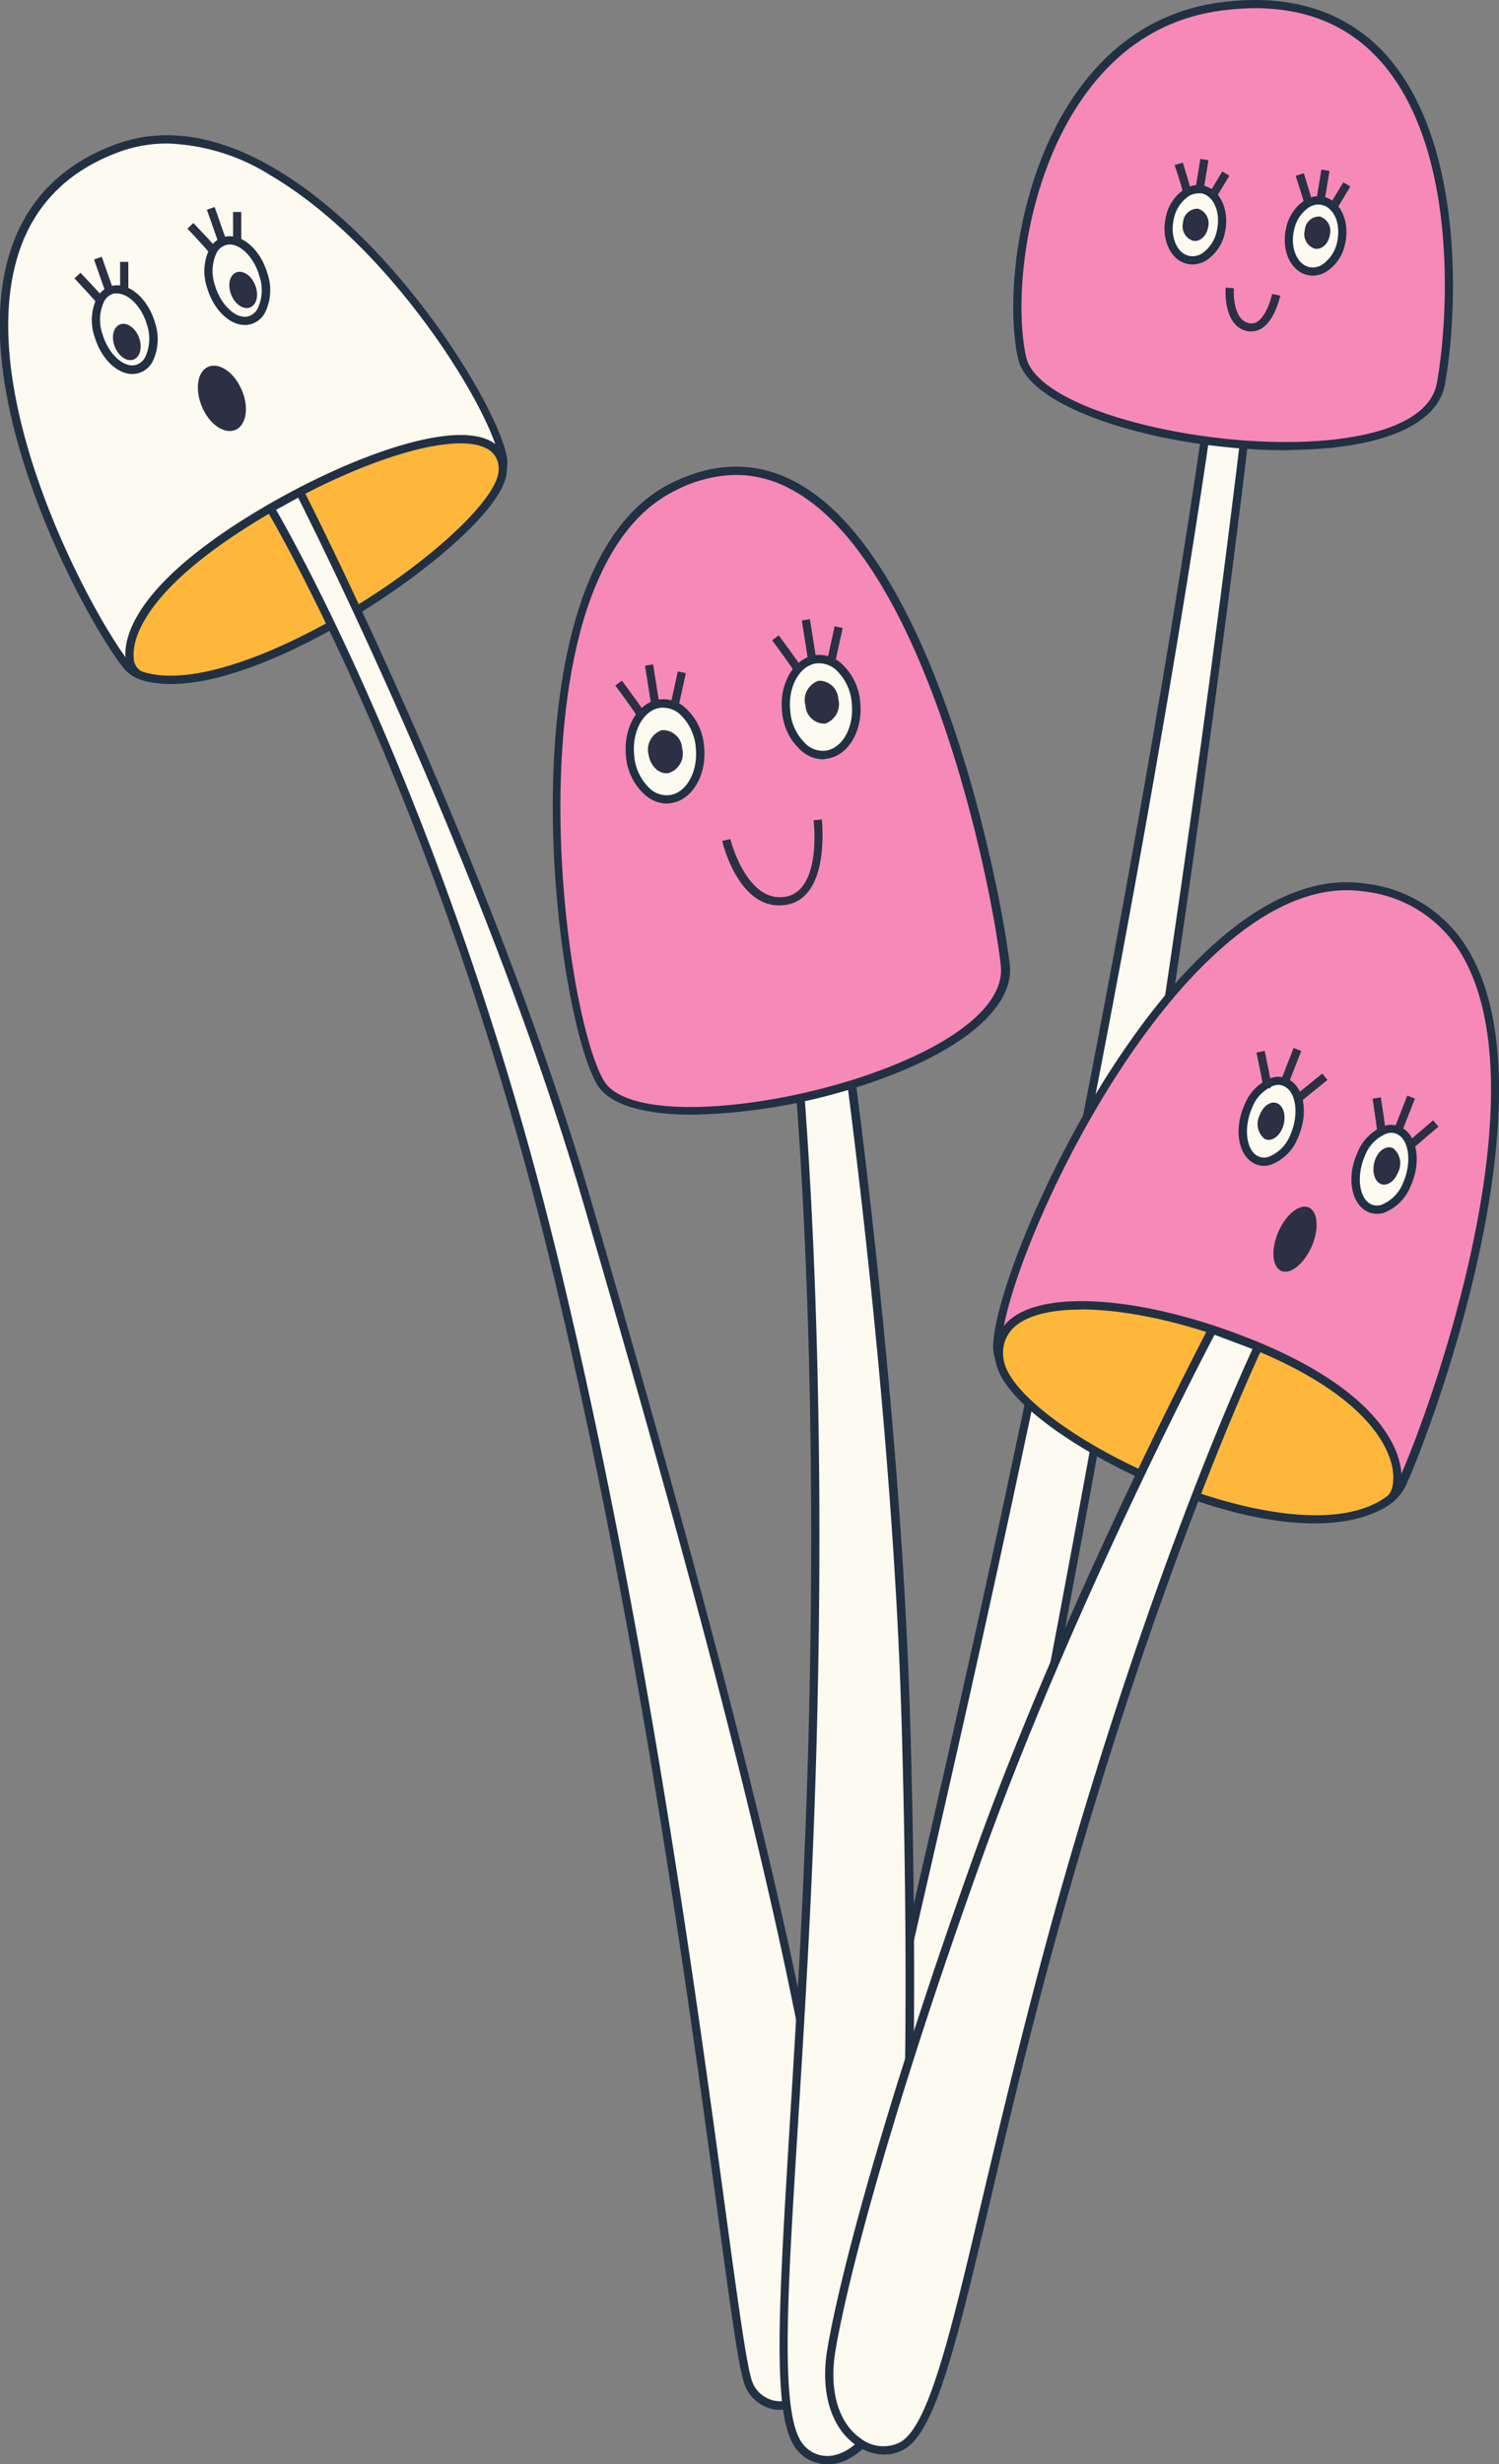 <svg xmlns="http://www.w3.org/2000/svg" viewBox="0 0 182.39 299.65"><rect x="0" y="0" width="182.39" height="299.65" fill="#808080" stroke="none"/><defs><style>.cls-1{fill:#fdfbef;}.cls-2{fill:#213043;}.cls-3{fill:#feb73b;}.cls-4{fill:#f789b6;}.cls-5{fill:#2b3044;}</style></defs><g id="Слой_2" data-name="Слой 2"><g id="Layer_1" data-name="Layer 1"><path class="cls-1" d="M61.25,55.81c-1.34-8.65-25.79-45.66-47-37.76-28,10.41-5.51,54.43,1.14,62.83S62.59,64.46,61.25,55.81Z"/><path class="cls-2" d="M20,83.09c-2.12,0-3.92-.52-5-1.9C10.61,75.68-4,49.23,1,31.4c1.86-6.65,6.24-11.3,13-13.82,5.87-2.18,12.4-1.21,19.39,2.89,15.11,8.86,27.4,29.34,28.31,35.27S46.66,73.57,32.82,79.62C29.33,81.14,24.08,83.09,20,83.09Zm.38-65.64a16.86,16.86,0,0,0-6,1.07C7.93,20.92,3.76,25.34,2,31.67c-4.88,17.46,9.47,43.48,13.76,48.9,2,2.56,8.1,1.88,16.67-1.87,14.51-6.34,29.07-18.06,28.34-22.81-.9-5.79-13-25.84-27.84-34.56A25.05,25.05,0,0,0,20.36,17.45Z"/><path class="cls-3" d="M16.94,82.06c-1.92-.71-3.86-8.3,14.44-19.35,14-8.45,29.85-12.94,29.79-5.54S29.14,86.6,16.94,82.06Z"/><path class="cls-2" d="M20.81,83.18a11.79,11.79,0,0,1-4-.65h0A2.75,2.75,0,0,1,15.28,80c-.22-2.33.88-8.72,15.84-17.75,10.54-6.37,23.77-11.35,28.67-8.56a3.72,3.72,0,0,1,1.88,3.46c0,3.88-7.52,10.4-13.91,14.8C39.69,77.54,28.6,83.18,20.81,83.18Zm-3.7-1.59c6.7,2.49,19.94-3.44,30.08-10.43,7.91-5.44,13.45-11.2,13.48-14a2.69,2.69,0,0,0-1.38-2.58c-4-2.26-15.85,1.41-27.65,8.54-14.88,9-15.52,15.14-15.37,16.81a1.93,1.93,0,0,0,.84,1.65Z"/><path class="cls-1" d="M32.9,61.81s20.82,34.55,34.73,92.28c14.94,62,21.06,127.59,23.29,135.23,1.23,4.2,8,6.51,10.17-7.46C104.4,260.58,82.73,185,71.53,146.44c-12.2-42-35-86.61-35-86.61Z"/><path class="cls-2" d="M94.72,293.05a4.71,4.71,0,0,1-4.28-3.59c-.68-2.33-1.69-9.74-3.21-21C83.62,242,77.59,197.57,67.14,154.21c-13.72-57-34.46-91.8-34.67-92.14l-.27-.45,4.51-2.47.23.46c.23.44,23,45.15,35.07,86.69,15.37,52.87,32.62,116.06,29.58,135.64-1.51,9.72-5.15,11-6.64,11.1ZM33.59,62c2.47,4.25,21.6,38.32,34.53,92,10.46,43.42,16.49,87.85,20.1,114.4,1.46,10.77,2.52,18.55,3.18,20.81A3.66,3.66,0,0,0,94.89,292c2.6-.17,4.74-4,5.71-10.26,3.39-21.87-19.69-101.29-29.55-135.2C59.66,107.39,38.72,65.36,36.28,60.52Z"/><path class="cls-1" d="M147.33,48.29S141.08,95.46,124.71,173c-14.1,66.75-26.21,109.9-24.45,118.6,1.16,5.72,7.62,2.82,12.1-14.34s12.89-56.61,22.3-109.2C144.91,110.72,152.1,47.92,152.1,47.92Z"/><path class="cls-2" d="M102.56,294.77h-.07c-1.34,0-2.33-1.16-2.72-3.07-1.14-5.62,3.18-24.36,10.32-55.41,4-17.33,9-38.91,14.13-63.39C140.4,96.26,146.77,48.69,146.83,48.22l0-.4,5.79-.44-.07.6c-.07.63-7.31,63.47-17.45,120.16-10,55.74-18.25,93.69-22.31,109.25C109.49,290.23,105.22,294.77,102.56,294.77Zm45.21-246c-.65,4.77-7.17,51.41-22.58,124.34-5.17,24.5-10.13,46.08-14.12,63.42-6.87,29.85-11.41,49.58-10.32,55,.17.83.62,2.23,1.77,2.27h0c2.4,0,6.32-5.19,9.3-16.64,4.06-15.53,12.33-53.45,22.3-109.16,9.6-53.69,16.6-112.91,17.37-119.5Z"/><path class="cls-4" d="M124.38,43.57C122,33.19,126.32,3.66,148.63.78c29.45-3.81,29.14,32.94,26.67,46S126.77,54,124.38,43.57Z"/><path class="cls-2" d="M156.39,54.75c-14.12,0-31-4.68-32.5-11.07h0c-1.55-6.74-.4-21.66,7-32.3C135.37,5,141.31,1.22,148.57.28c8.3-1.08,14.94,1,19.72,6,10.37,11,8.93,33,7.5,40.54-.91,4.81-7.54,7.68-18.19,7.89ZM152.72,1a31.32,31.32,0,0,0-4,.27c-7,.9-12.68,4.5-17,10.68-7.23,10.39-8.36,24.94-6.85,31.51h0c1.39,6,19,10.55,32.71,10.28,10.13-.2,16.41-2.78,17.23-7.08,1.4-7.41,2.84-29-7.24-39.66C163.81,3,158.82,1,152.72,1Z"/><path class="cls-1" d="M96.64,124.77s3.75,33.37,2.18,88.41c-1.36,47.37-6,78.09-1.65,84.16,2.88,4,10.35,1.75,11.78-10.46s2.33-40.2,1.25-77.49c-1.19-40.63-7.6-85-7.6-85Z"/><path class="cls-2" d="M100.62,299.65a4.67,4.67,0,0,1-3.85-2c-2.88-4-2-17.34-.67-39.46.76-12.31,1.72-27.63,2.22-45,1.55-54.36-2.14-88-2.18-88.34l-.06-.52,7-.47.06.46c.07.45,6.44,44.89,7.61,85.09,1.15,39.52,0,66.48-1.25,77.56-1,8.05-4.49,11.75-7.49,12.53A5.2,5.2,0,0,1,100.62,299.65ZM97.19,125.23c.46,4.46,3.58,37.19,2.13,88-.5,17.39-1.46,32.72-2.22,45-1.32,21.15-2.19,35.12.48,38.82a3.77,3.77,0,0,0,4.13,1.46c2.68-.7,5.86-4.14,6.74-11.68,1.3-11.05,2.4-37.95,1.25-77.42-1.11-37.95-6.85-79.69-7.53-84.52Z"/><path class="cls-4" d="M73.07,131.6c-5.32-9-11.65-62,8.68-72.32,26.82-13.6,39.09,44.87,40.57,58.07S78.38,140.64,73.07,131.6Z"/><path class="cls-2" d="M84.25,135.55c-5.66,0-10.1-1.12-11.61-3.69h0c-3.82-6.49-8.48-36.51-2.57-56.69,2.41-8.2,6.26-13.7,11.45-16.34,5.37-2.72,10.53-2.78,15.34-.18,17,9.14,24.9,49.22,26,58.65.59,5.26-5.94,10.7-17.47,14.54A70.79,70.79,0,0,1,84.25,135.55Zm5.33-77.8a16.69,16.69,0,0,0-7.6,2c-4.94,2.5-8.63,7.79-11,15.72-5.84,19.94-1.28,49.52,2.47,55.9h0c2.91,5,19,3.73,31.53-.46,11-3.68,17.33-8.72,16.79-13.48-1-9.33-8.86-48.94-25.43-57.88A14.13,14.13,0,0,0,89.58,57.75Z"/><path class="cls-4" d="M121.34,163.7c.14-10.69,22.46-59.09,44.73-55.79,29.38,4.35,10,60.54,4.5,72.47S121.2,174.4,121.34,163.7Z"/><path class="cls-2" d="M161.5,184.84a40.66,40.66,0,0,1-8.73-1.11c-14.54-3.27-32-12.94-31.93-20h0c.1-7.64,12.21-36.45,27.76-49.7,6.1-5.19,12-7.4,17.55-6.58a16.73,16.73,0,0,1,12.92,8.82c9.55,17.61-4.15,55.83-8,64.35C169.73,183.4,166.44,184.84,161.5,184.84Zm-39.66-21.13c-.08,6.46,17.06,15.87,31.15,19,9.18,2.07,15.42,1.13,17.12-2.58,3.86-8.43,17.44-46.21,8.08-63.45A15.75,15.75,0,0,0,166,108.41c-5.25-.78-10.88,1.36-16.75,6.36-15.36,13.07-27.31,41.43-27.41,48.94Z"/><path class="cls-3" d="M169.16,182.24c1.81-1.4,2.69-11-17.09-18.92-15.1-6-31.55-6.82-30.46,2S157.62,191.16,169.16,182.24Z"/><path class="cls-2" d="M159.94,185.25c-5.26,0-11.77-1.5-18.9-4.47-9.44-3.93-19.31-10.49-19.92-15.42a5.19,5.19,0,0,1,2-5.07c4.57-3.52,16.55-2.47,29.14,2.57,15.29,6.12,17.82,13.08,18.2,15.79.3,2.14-.35,3.48-1,4h0C167.2,184.39,163.93,185.25,159.94,185.25Zm-28.42-26c-3.44,0-6.17.61-7.79,1.86a4.24,4.24,0,0,0-1.62,4.15c.49,3.95,8.79,10.24,19.31,14.62,9.43,3.92,21.59,6.5,27.43,2h0c.38-.29.86-1.35.62-3.05-.35-2.54-2.78-9.08-17.58-15C144.43,160.81,137.06,159.23,131.52,159.23Z"/><path class="cls-1" d="M153.16,163.77s-11.87,24.75-24,67.88c-10.46,37.13-13.59,62.33-19.3,65.73-3.75,2.23-10.35-1.72-8.69-11.61s7.73-31.86,18-60.43c11.21-31.15,28.36-63.66,28.36-63.66Z"/><path class="cls-2" d="M107.6,298.48a6,6,0,0,1-3.39-1.1c-3.09-2.11-4.42-6.48-3.55-11.69,1.51-9,7.14-30.22,18-60.52,11.09-30.83,28.22-63.39,28.39-63.72l.21-.39,6.53,2.43-.23.49c-.12.25-12,25.22-24,67.8-3.84,13.62-6.72,25.77-9,35.54-4.17,17.6-6.69,28.22-10.48,30.49A4.94,4.94,0,0,1,107.6,298.48Zm40.18-136.17c-2,3.77-17.72,34.26-28.13,63.19-10.89,30.25-16.5,51.42-18,60.36-.81,4.81.36,8.81,3.12,10.7a4.49,4.49,0,0,0,4.82.39c3.44-2.05,6.06-13.11,10-29.86,2.32-9.78,5.21-21.95,9-35.58,11.09-39.38,22.09-63.75,23.81-67.46Z"/><path class="cls-5" d="M152.3,40.29a2.15,2.15,0,0,1-.43,0c-3.09-.55-2.75-5.13-2.74-5.32l1,.08s-.28,3.87,1.91,4.26c1.88.33,2.74-3.52,2.75-3.56l1,.2C155.73,36.1,154.85,40.29,152.3,40.29Z"/><path class="cls-1" d="M85.18,90.9c.31,3.21-1.34,6-3.69,6.3S77,95.08,76.66,91.87s1.34-6,3.69-6.29S84.86,87.69,85.18,90.9Z"/><path class="cls-2" d="M81.13,97.72a4.07,4.07,0,0,1-2.58-1,7,7,0,0,1-2.39-4.83c-.34-3.47,1.51-6.54,4.13-6.84a4,4,0,0,1,3,.94,7,7,0,0,1,2.38,4.84h0c.35,3.47-1.5,6.54-4.12,6.84Zm-.42-11.66H80.4c-2.07.24-3.53,2.82-3.24,5.76a6.15,6.15,0,0,0,2,4.15,3,3,0,0,0,2.26.72c2.07-.23,3.53-2.81,3.24-5.75a6.19,6.19,0,0,0-2-4.15A3.11,3.11,0,0,0,80.71,86.06Z"/><path class="cls-1" d="M104.16,85.51c.32,3.21-1.33,6-3.68,6.3S96,89.69,95.65,86.48s1.33-6,3.68-6.3S103.84,82.3,104.16,85.51Z"/><path class="cls-2" d="M100.11,92.33a4.06,4.06,0,0,1-2.57-1,7.09,7.09,0,0,1-2.39-4.83c-.34-3.47,1.51-6.54,4.13-6.84a4,4,0,0,1,3,.94,7.09,7.09,0,0,1,2.39,4.83c.34,3.48-1.51,6.54-4.13,6.84A3,3,0,0,1,100.11,92.33Zm-.42-11.67-.3,0c-2.08.24-3.53,2.82-3.24,5.75a6.13,6.13,0,0,0,2,4.15,3,3,0,0,0,2.25.73c2.08-.24,3.53-2.82,3.24-5.75h0a6.13,6.13,0,0,0-2-4.15A3.08,3.08,0,0,0,99.69,80.66Z"/><path class="cls-5" d="M83,91a2.49,2.49,0,0,1-1.61,3c-1.13.22-2.23-.77-2.47-2.21a2.5,2.5,0,0,1,1.61-3A2.35,2.35,0,0,1,83,91Z"/><path class="cls-5" d="M102,85a2.49,2.49,0,0,1-1.61,3A2.34,2.34,0,0,1,98,85.78a2.47,2.47,0,0,1,1.61-3A2.33,2.33,0,0,1,102,85Z"/><path class="cls-5" d="M94.79,110.1c-5,0-6.84-7.5-6.92-7.84l1-.23c0,.08,2,7.91,6.77,7C100,108.19,99,99.84,99,99.75l1-.11c0,.38,1,9.36-4.22,10.37A5.92,5.92,0,0,1,94.79,110.1Z"/><rect class="cls-5" x="99.45" y="77.83" width="4.26" height="1" transform="translate(3.33 160.8) rotate(-77.64)"/><path class="cls-1" d="M148.55,28.15c-.53,2.34-2.35,3.88-4.07,3.43s-2.68-2.71-2.15-5.06,2.36-3.88,4.08-3.43S149.09,25.8,148.55,28.15Z"/><path class="cls-2" d="M145.09,32.16a2.62,2.62,0,0,1-.73-.1c-2-.51-3.1-3.05-2.51-5.65a5.27,5.27,0,0,1,2.26-3.4,3.06,3.06,0,0,1,2.42-.41c2,.52,3.1,3.06,2.51,5.66h0a5.27,5.27,0,0,1-2.26,3.4A3.27,3.27,0,0,1,145.09,32.16Zm.71-8.65a2.27,2.27,0,0,0-1.17.35,4.38,4.38,0,0,0-1.81,2.77c-.47,2.08.33,4.09,1.79,4.47a2.11,2.11,0,0,0,1.65-.29A4.38,4.38,0,0,0,148.07,28h0c.47-2.08-.33-4.09-1.79-4.47A2,2,0,0,0,145.8,23.51Z"/><path class="cls-1" d="M163.19,29.5c-.53,2.35-2.36,3.89-4.07,3.44s-2.69-2.72-2.15-5.06S159.32,24,161,24.44,163.72,27.16,163.19,29.5Z"/><path class="cls-2" d="M159.73,33.52a3.07,3.07,0,0,1-.74-.1c-2-.52-3.1-3.05-2.51-5.65a5.3,5.3,0,0,1,2.26-3.41,3.1,3.1,0,0,1,2.42-.4c2,.52,3.1,3.05,2.51,5.66a5.27,5.27,0,0,1-2.26,3.4A3.24,3.24,0,0,1,159.73,33.52Zm.7-8.65a2.2,2.2,0,0,0-1.17.35A4.35,4.35,0,0,0,157.45,28c-.47,2.08.33,4.08,1.79,4.46a2.07,2.07,0,0,0,1.65-.29,4.35,4.35,0,0,0,1.81-2.77h0c.47-2.08-.33-4.08-1.79-4.46A2,2,0,0,0,160.43,24.87Z"/><path class="cls-5" d="M147,27.61c-.17,1.08-1,1.83-1.84,1.67a1.85,1.85,0,0,1-1.21-2.23,1.76,1.76,0,0,1,1.83-1.67A1.86,1.86,0,0,1,147,27.61Z"/><path class="cls-5" d="M161.81,28.57c-.17,1.08-1,1.83-1.83,1.67A1.85,1.85,0,0,1,158.76,28a1.76,1.76,0,0,1,1.84-1.67A1.85,1.85,0,0,1,161.81,28.57Z"/><rect class="cls-5" x="161.49" y="23.25" width="3.13" height="1" transform="translate(58.44 151.06) rotate(-58.87)"/><rect class="cls-5" x="159.2" y="21.97" width="3.56" height="1" transform="translate(112.55 177.62) rotate(-80.61)"/><rect class="cls-5" x="97.93" y="75.34" width="1" height="4.77" transform="translate(-10.92 16.3) rotate(-8.97)"/><path class="cls-5" d="M97.47,81.65l-.86-.51.43.26-.46.16c-.13-.26-1.44-2.09-2.63-3.7l.8-.6C97.71,81.26,97.69,81.29,97.47,81.65Z"/><rect class="cls-5" x="80.37" y="83.34" width="4.26" height="1" transform="translate(-17.04 146.49) rotate(-77.65)"/><rect class="cls-5" x="78.85" y="80.84" width="1" height="4.77" transform="translate(-12.01 13.39) rotate(-8.97)"/><path class="cls-5" d="M78.39,87.15l-.86-.5.43.25-.46.16c-.13-.26-1.44-2.09-2.63-3.7l.8-.59C78.63,86.76,78.6,86.8,78.39,87.15Z"/><path class="cls-1" d="M18.37,39.35c.79,2.68,0,5.17-1.76,5.57S12.78,43.48,12,40.81s0-5.17,1.77-5.57S17.59,36.68,18.37,39.35Z"/><path class="cls-2" d="M16.11,45.48c-1.87,0-3.81-1.86-4.6-4.53a6.24,6.24,0,0,1,.31-4.79,2.85,2.85,0,0,1,1.83-1.4c2-.47,4.33,1.49,5.2,4.45h0a6.24,6.24,0,0,1-.3,4.79,2.84,2.84,0,0,1-1.83,1.41A3.17,3.17,0,0,1,16.11,45.48Zm-1.86-9.79a1.58,1.58,0,0,0-.38,0,1.92,1.92,0,0,0-1.19.94,5.22,5.22,0,0,0-.21,4c.7,2.38,2.54,4.1,4,3.76a1.86,1.86,0,0,0,1.18-.93,5.27,5.27,0,0,0,.22-4C17.25,37.32,15.65,35.69,14.25,35.69Z"/><path class="cls-1" d="M32.06,33.4c.79,2.67,0,5.16-1.76,5.57s-3.83-1.44-4.62-4.12,0-5.16,1.76-5.56S31.27,30.73,32.06,33.4Z"/><path class="cls-2" d="M29.79,39.52c-1.87,0-3.8-1.85-4.59-4.52a6.24,6.24,0,0,1,.31-4.79,2.84,2.84,0,0,1,1.82-1.41c2.06-.47,4.34,1.49,5.21,4.46a6.2,6.2,0,0,1-.31,4.79,2.84,2.84,0,0,1-1.82,1.4A2.62,2.62,0,0,1,29.79,39.52Zm-1.85-9.79a1.58,1.58,0,0,0-.38.05,1.88,1.88,0,0,0-1.19.93,5.23,5.23,0,0,0-.21,4c.7,2.38,2.54,4.1,4,3.77a1.9,1.9,0,0,0,1.18-.94,5.22,5.22,0,0,0,.21-4h0C30.94,31.36,29.34,29.73,27.94,29.73Z"/><path class="cls-5" d="M16.93,41.1c.43,1.19.1,2.37-.73,2.64s-1.85-.49-2.27-1.68-.1-2.37.73-2.63S16.51,39.91,16.93,41.1Z"/><path class="cls-5" d="M31.09,34.78c.43,1.19.1,2.37-.73,2.63s-1.84-.49-2.27-1.68-.1-2.37.73-2.63S30.67,33.59,31.09,34.78Z"/><rect class="cls-5" x="28.36" y="25.78" width="1" height="3.56" transform="translate(-0.04 0.04) rotate(-0.08)"/><path class="cls-5" d="M159.46,25.06l-.64-.76.32.38-.49,0c0-.24-.53-1.86-1-3.3l1-.31C159.79,24.79,159.78,24.8,159.46,25.06Z"/><rect class="cls-5" x="25.83" y="25.22" width="1" height="4.13" transform="translate(-7.56 10.28) rotate(-19.37)"/><rect class="cls-5" x="146.77" y="21.95" width="3.13" height="1" transform="translate(52.44 137.82) rotate(-58.87)"/><rect class="cls-5" x="144.47" y="20.66" width="3.56" height="1" transform="translate(101.52 162) rotate(-80.61)"/><path class="cls-5" d="M144.74,23.75l-.65-.76.33.38-.5,0c0-.23-.52-1.86-1-3.3l1-.3C145.06,23.48,145.05,23.49,144.74,23.75Z"/><path class="cls-5" d="M25.45,30.72c-.14-.22-1.45-1.65-2.65-2.92l.73-.68c3,3.14,2.95,3.16,2.84,3.51l-1-.3.48.15Z"/><rect class="cls-5" x="14.62" y="31.84" width="1" height="3.56" transform="translate(-0.04 0.02) rotate(-0.06)"/><rect class="cls-5" x="12.09" y="31.28" width="1" height="4.13" transform="translate(-10.34 6.06) rotate(-19.37)"/><path class="cls-5" d="M11.71,36.77c-.14-.21-1.46-1.65-2.65-2.92l.73-.68c3,3.14,2.94,3.16,2.84,3.51l-.48-.15Z"/><path class="cls-5" d="M29.33,47.24c1,2.11.69,4.37-.6,5s-3.12-.48-4.08-2.6-.69-4.37.6-5S28.37,45.13,29.33,47.24Z"/><path class="cls-1" d="M157.45,138.18c-1.14,2.52-3.31,3.74-4.85,2.73s-1.85-3.88-.71-6.4,3.32-3.74,4.85-2.73S158.59,135.66,157.45,138.18Z"/><path class="cls-2" d="M153.79,141.77a2.57,2.57,0,0,1-1.46-.45c-1.76-1.16-2.15-4.25-.89-7a5.66,5.66,0,0,1,3.28-3.25,2.68,2.68,0,0,1,2.3.32c1.76,1.16,2.14,4.24.89,7h0a5.7,5.7,0,0,1-3.29,3.25A2.71,2.71,0,0,1,153.79,141.77Zm1.77-9.85a1.87,1.87,0,0,0-.56.09,4.65,4.65,0,0,0-2.65,2.7c-1,2.26-.78,4.91.53,5.78a1.7,1.7,0,0,0,1.47.19A4.7,4.7,0,0,0,157,138h0c1-2.27.78-4.91-.53-5.78A1.68,1.68,0,0,0,155.56,131.92Z"/><path class="cls-1" d="M171.18,144c-1.14,2.51-3.31,3.73-4.84,2.72s-1.85-3.88-.71-6.4,3.31-3.74,4.85-2.73S172.33,141.5,171.18,144Z"/><path class="cls-2" d="M167.52,147.6a2.66,2.66,0,0,1-1.46-.44c-1.76-1.17-2.15-4.25-.89-7a5.68,5.68,0,0,1,3.29-3.25,2.66,2.66,0,0,1,2.29.32c1.76,1.16,2.15,4.25.89,7h0a5.71,5.71,0,0,1-3.28,3.26A3.15,3.15,0,0,1,167.52,147.6Zm1.77-9.85a1.87,1.87,0,0,0-.56.09,4.7,4.7,0,0,0-2.65,2.7c-1,2.27-.78,4.91.53,5.78a1.68,1.68,0,0,0,1.47.19,4.7,4.7,0,0,0,2.65-2.7c1-2.26.78-4.91-.53-5.78A1.65,1.65,0,0,0,169.29,137.75Z"/><path class="cls-5" d="M156.07,137.11c-.46,1.18-1.45,1.79-2.22,1.37a2.38,2.38,0,0,1-.57-2.9c.45-1.18,1.45-1.79,2.22-1.37S156.52,135.93,156.07,137.11Z"/><path class="cls-5" d="M170.11,142.55c-.45,1.18-1.45,1.79-2.21,1.37s-1-1.72-.58-2.9,1.45-1.79,2.22-1.37A2.38,2.38,0,0,1,170.11,142.55Z"/><rect class="cls-5" x="171.28" y="137.14" width="3.87" height="1" transform="matrix(0.76, -0.65, 0.65, 0.76, -47.88, 145.86)"/><rect class="cls-5" x="168.89" y="134.84" width="4.12" height="1" transform="translate(-17.44 245.11) rotate(-68.6)"/><path class="cls-5" d="M168.36,138l-.61-.79.31.39-.5,0c0-.26-.28-2.26-.55-4l1-.16C168.67,137.71,168.66,137.73,168.36,138Z"/><rect class="cls-5" x="157.5" y="131.76" width="4.17" height="1" transform="translate(-47.67 129.82) rotate(-38.98)"/><rect class="cls-5" x="155.05" y="129.04" width="4.12" height="1" transform="translate(-20.84 228.52) rotate(-68.59)"/><path class="cls-5" d="M154.48,132.38l-.33-.38-.49,0c0-.25-.41-2.23-.78-4l1-.21C154.78,132.13,154.76,132.14,154.48,132.38Z"/><path class="cls-5" d="M159.53,151.73c-1,2.11-2.63,3.35-3.71,2.78s-1.18-2.75-.21-4.86,2.63-3.35,3.71-2.78S160.5,149.62,159.53,151.73Z"/></g></g></svg>